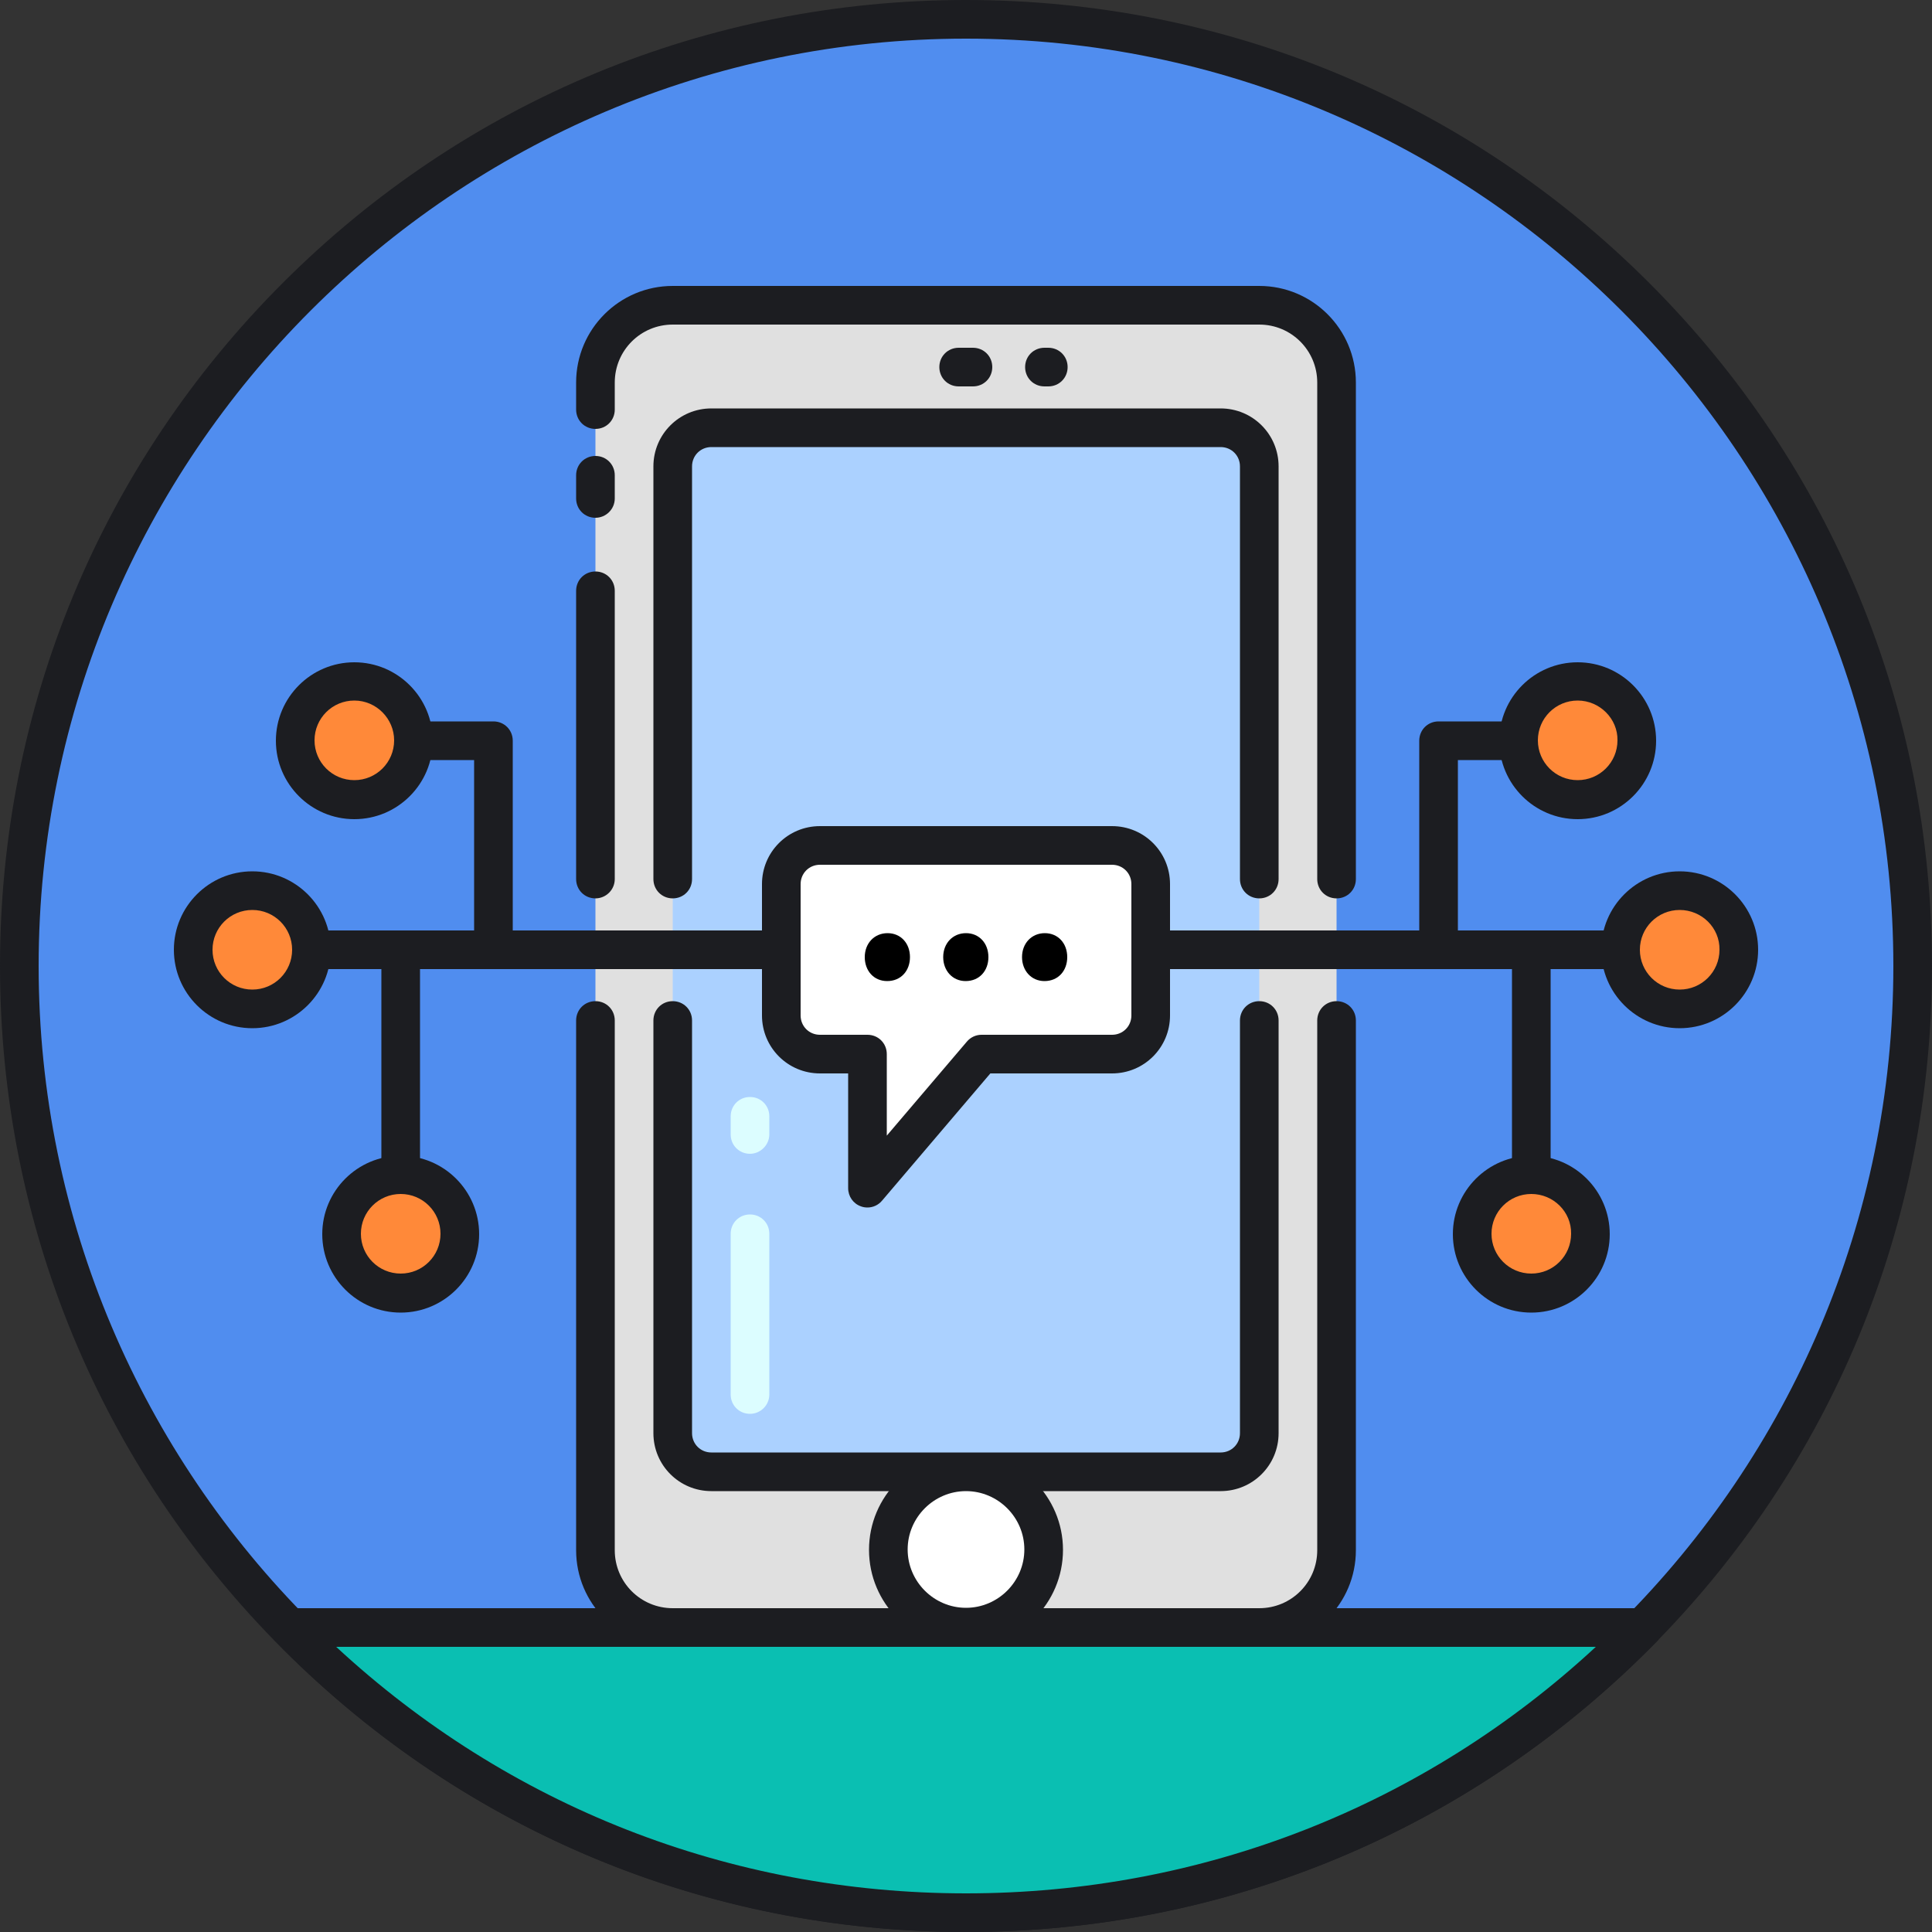 <svg xmlns="http://www.w3.org/2000/svg" viewBox="0 0 1024 1024" version="1.1"><rect x="0" y="0" width="1024" height="1024" fill="#333333" stroke="none"/><path d="M512 512m-501.76 0a501.76 501.76 0 1 0 1003.52 0 501.76 501.76 0 1 0-1003.52 0Z" fill="#508DEF" p-id="9264"></path><path d="M667.443 862.618H356.557c-22.528 0-40.96-18.432-40.96-40.96V202.752c0-22.528 18.432-40.96 40.96-40.96h310.886c22.528 0 40.96 18.432 40.96 40.96v618.906c0 22.528-18.227 40.96-40.96 40.96z" fill="#E0E0E0" p-id="9265"></path><path d="M356.557 759.603V247.194c0-11.264 9.216-20.48 20.48-20.48h269.926c11.264 0 20.48 9.216 20.48 20.48V759.808c0 11.264-9.216 20.48-20.48 20.48H377.037c-11.264-0.205-20.48-9.421-20.48-20.685z" fill="#ABD1FF" p-id="9266"></path><path d="M397.517 611.533c-5.734 0-10.24-4.506-10.24-10.24v-9.626c0-5.734 4.506-10.24 10.24-10.24s10.24 4.506 10.24 10.24v9.626c0 5.53-4.71 10.24-10.24 10.24zM397.517 749.363c-5.734 0-10.24-4.506-10.24-10.24v-85.197c0-5.734 4.506-10.24 10.24-10.24s10.24 4.506 10.24 10.24v85.197c0 5.734-4.71 10.24-10.24 10.24z" fill="#DCFDFF" p-id="9267"></path><path d="M512 1024c-136.806 0-265.421-53.248-362.086-149.914C53.248 777.421 0 648.806 0 512S53.248 246.579 149.914 149.914C246.579 53.248 375.194 0 512 0s265.421 53.248 362.086 149.914C970.752 246.579 1024 375.194 1024 512s-53.248 265.421-149.914 362.086C777.421 970.752 648.806 1024 512 1024z m0-1003.52C241.05 20.48 20.48 241.05 20.48 512s220.57 491.52 491.52 491.52 491.52-220.57 491.52-491.52S782.95 20.48 512 20.48z" fill="#1C1D21" p-id="9268"></path><path d="M667.443 872.858H356.557c-28.262 0-51.2-22.938-51.2-51.2V540.877c0-5.734 4.506-10.24 10.24-10.24s10.24 4.506 10.24 10.24v280.781c0 16.998 13.722 30.72 30.72 30.72h310.886c16.998 0 30.72-13.722 30.72-30.72V540.877c0-5.734 4.506-10.24 10.24-10.24s10.24 4.506 10.24 10.24v280.781c0 28.262-22.938 51.2-51.2 51.2zM708.403 476.16c-5.734 0-10.24-4.506-10.24-10.24V202.752c0-16.998-13.722-30.72-30.72-30.72H356.557c-16.998 0-30.72 13.722-30.72 30.72v14.336c0 5.734-4.506 10.24-10.24 10.24s-10.24-4.506-10.24-10.24v-14.336c0-28.262 22.938-51.2 51.2-51.2h310.886c28.262 0 51.2 22.938 51.2 51.2v263.168c0 5.734-4.506 10.24-10.24 10.24zM315.597 274.432c-5.734 0-10.24-4.506-10.24-10.24v-12.288c0-5.734 4.506-10.24 10.24-10.24s10.24 4.506 10.24 10.24v12.288c0 5.734-4.71 10.24-10.24 10.24zM315.597 476.16c-5.734 0-10.24-4.506-10.24-10.24v-152.781c0-5.734 4.506-10.24 10.24-10.24s10.24 4.506 10.24 10.24v152.781c0 5.734-4.71 10.24-10.24 10.24z" fill="#1C1D21" p-id="9269"></path><path d="M646.963 790.323H377.037c-16.998 0-30.72-13.722-30.72-30.72V540.877c0-5.734 4.506-10.24 10.24-10.24s10.24 4.506 10.24 10.24v218.726c0 5.734 4.506 10.24 10.24 10.24h269.926c5.734 0 10.24-4.506 10.24-10.24V540.877c0-5.734 4.506-10.24 10.24-10.24s10.24 4.506 10.24 10.24v218.726c0 16.998-13.722 30.72-30.72 30.72zM667.443 476.16c-5.734 0-10.24-4.506-10.24-10.24V247.194c0-5.734-4.506-10.24-10.24-10.24H377.037c-5.734 0-10.24 4.506-10.24 10.24v218.726c0 5.734-4.506 10.24-10.24 10.24s-10.24-4.506-10.24-10.24V247.194c0-16.998 13.722-30.72 30.72-30.72h269.926c16.998 0 30.72 13.722 30.72 30.72v218.726c0 5.734-4.506 10.24-10.24 10.24z" fill="#1C1D21" p-id="9270"></path><path d="M512 1013.76c140.698 0 267.878-57.958 359.014-151.142H152.986C244.122 955.802 371.302 1013.76 512 1013.76z" fill="#0ABFB2" p-id="9271"></path><path d="M512 1024c-139.059 0-269.107-54.886-366.182-154.214-2.867-2.867-3.686-7.373-2.048-11.059s5.325-6.349 9.421-6.349h717.824c4.096 0 7.782 2.458 9.421 6.349 1.638 3.891 0.819 8.192-2.048 11.059-97.28 99.328-227.328 154.214-366.387 154.214zM178.176 872.858c91.136 84.378 208.691 130.662 333.824 130.662s242.688-46.285 333.824-130.662H178.176z" fill="#1C1D21" p-id="9272"></path><path d="M512 821.248m-41.165 0a41.165 41.165 0 1 0 82.33 0 41.165 41.165 0 1 0-82.33 0Z" fill="#FFFFFF" p-id="9273"></path><path d="M512 872.858c-28.467 0-51.405-23.142-51.405-51.405 0-28.467 23.142-51.405 51.405-51.405s51.405 23.142 51.405 51.405-22.938 51.405-51.405 51.405z m0-82.534c-16.998 0-30.925 13.926-30.925 30.925s13.926 30.925 30.925 30.925 30.925-13.926 30.925-30.925-13.926-30.925-30.925-30.925z" fill="#1C1D21" p-id="9274"></path><path d="M133.734 503.398m-31.334 0a31.334 31.334 0 1 0 62.669 0 31.334 31.334 0 1 0-62.669 0Z" fill="#FF8939" p-id="9275"></path><path d="M212.378 653.926m-31.334 0a31.334 31.334 0 1 0 62.669 0 31.334 31.334 0 1 0-62.669 0Z" fill="#FF8939" p-id="9276"></path><path d="M187.802 392.602m-31.334 0a31.334 31.334 0 1 0 62.669 0 31.334 31.334 0 1 0-62.669 0Z" fill="#FF8939" p-id="9277"></path><path d="M133.734 544.973c-22.938 0-41.574-18.637-41.574-41.574s18.637-41.574 41.574-41.574c22.938 0 41.574 18.637 41.574 41.574s-18.637 41.574-41.574 41.574z m0-62.669c-11.674 0-21.094 9.421-21.094 21.094 0 11.674 9.421 21.094 21.094 21.094s21.094-9.421 21.094-21.094c0-11.674-9.421-21.094-21.094-21.094zM212.378 695.706c-22.938 0-41.574-18.637-41.574-41.574s18.637-41.574 41.574-41.574c22.938 0 41.574 18.637 41.574 41.574s-18.637 41.574-41.574 41.574z m0-62.874c-11.674 0-21.094 9.421-21.094 21.094 0 11.674 9.421 21.094 21.094 21.094S233.472 665.6 233.472 653.926c0-11.674-9.421-21.094-21.094-21.094zM187.802 434.176c-22.938 0-41.574-18.637-41.574-41.574s18.637-41.574 41.574-41.574c22.938 0 41.574 18.637 41.574 41.574S210.739 434.176 187.802 434.176z m0-62.874c-11.674 0-21.094 9.421-21.094 21.094 0 11.674 9.421 21.094 21.094 21.094s21.094-9.421 21.094-21.094c0-11.469-9.421-21.094-21.094-21.094zM515.686 204.8h-7.578c-5.734 0-10.24-4.506-10.24-10.24s4.506-10.24 10.24-10.24h7.578c5.734 0 10.24 4.506 10.24 10.24s-4.506 10.24-10.24 10.24zM555.622 204.8h-2.048c-5.734 0-10.24-4.506-10.24-10.24s4.506-10.24 10.24-10.24h2.048c5.734 0 10.24 4.506 10.24 10.24s-4.506 10.24-10.24 10.24z" fill="#1C1D21" p-id="9278"></path><path d="M414.106 513.638H165.069c-5.734 0-10.24-4.506-10.24-10.24s4.506-10.24 10.24-10.24h249.037c5.734 0 10.24 4.506 10.24 10.24s-4.506 10.24-10.24 10.24z" fill="#1C1D21" p-id="9279"></path><path d="M261.53 510.976c-5.734 0-10.24-4.506-10.24-10.24v-97.894H219.136c-5.734 0-10.24-4.506-10.24-10.24s4.506-10.24 10.24-10.24h42.394c5.734 0 10.24 4.506 10.24 10.24v108.134c0 5.53-4.71 10.24-10.24 10.24zM212.378 632.832c-5.734 0-10.24-4.506-10.24-10.24v-119.194c0-5.734 4.506-10.24 10.24-10.24s10.24 4.506 10.24 10.24V622.592c0 5.734-4.71 10.24-10.24 10.24z" fill="#1C1D21" p-id="9280"></path><path d="M890.266 503.398m-31.334 0a31.334 31.334 0 1 0 62.669 0 31.334 31.334 0 1 0-62.669 0Z" fill="#FF8939" p-id="9281"></path><path d="M811.622 653.926m-31.334 0a31.334 31.334 0 1 0 62.669 0 31.334 31.334 0 1 0-62.669 0Z" fill="#FF8939" p-id="9282"></path><path d="M836.198 392.602m-31.334 0a31.334 31.334 0 1 0 62.669 0 31.334 31.334 0 1 0-62.669 0Z" fill="#FF8939" p-id="9283"></path><path d="M890.266 544.973c-22.938 0-41.574-18.637-41.574-41.574s18.637-41.574 41.574-41.574 41.574 18.637 41.574 41.574-18.637 41.574-41.574 41.574z m0-62.669c-11.674 0-21.094 9.421-21.094 21.094 0 11.674 9.421 21.094 21.094 21.094s21.094-9.421 21.094-21.094c0.205-11.674-9.421-21.094-21.094-21.094zM811.622 695.706c-22.938 0-41.574-18.637-41.574-41.574s18.637-41.574 41.574-41.574c22.938 0 41.574 18.637 41.574 41.574s-18.637 41.574-41.574 41.574z m0-62.874c-11.674 0-21.094 9.421-21.094 21.094 0 11.674 9.421 21.094 21.094 21.094s21.094-9.421 21.094-21.094c0.205-11.674-9.421-21.094-21.094-21.094zM836.198 434.176c-22.938 0-41.574-18.637-41.574-41.574s18.637-41.574 41.574-41.574c22.938 0 41.574 18.637 41.574 41.574s-18.637 41.574-41.574 41.574z m0-62.874c-11.674 0-21.094 9.421-21.094 21.094 0 11.674 9.421 21.094 21.094 21.094s21.094-9.421 21.094-21.094c0.205-11.469-9.421-21.094-21.094-21.094z" fill="#1C1D21" p-id="9284"></path><path d="M858.931 513.638H609.894c-5.734 0-10.24-4.506-10.24-10.24s4.506-10.24 10.24-10.24h249.037c5.734 0 10.24 4.506 10.24 10.24s-4.506 10.24-10.24 10.24z" fill="#1C1D21" p-id="9285"></path><path d="M762.47 510.976c-5.734 0-10.24-4.506-10.24-10.24v-108.134c0-5.734 4.506-10.24 10.24-10.24H804.864c5.734 0 10.24 4.506 10.24 10.24s-4.506 10.24-10.24 10.24h-32.154v97.894c0 5.53-4.506 10.24-10.24 10.24zM811.622 632.832c-5.734 0-10.24-4.506-10.24-10.24v-119.194c0-5.734 4.506-10.24 10.24-10.24s10.24 4.506 10.24 10.24V622.592c0 5.734-4.506 10.24-10.24 10.24z" fill="#1C1D21" p-id="9286"></path><path d="M589.414 448.102h-154.829c-11.264 0-20.48 9.216-20.48 20.48v69.632c0 11.264 9.216 20.48 20.48 20.48h25.19v71.066l60.416-71.066h69.222c11.264 0 20.48-9.216 20.48-20.48v-69.632c0-11.264-9.216-20.48-20.48-20.48z" fill="#FFFFFF" p-id="9287"></path><path d="M459.776 640c-1.229 0-2.458-0.205-3.482-0.614-4.096-1.434-6.758-5.325-6.758-9.626v-60.826h-14.95c-16.998 0-30.72-13.722-30.72-30.72v-69.632c0-16.998 13.722-30.72 30.72-30.72h154.829c16.998 0 30.72 13.722 30.72 30.72v69.632c0 16.998-13.722 30.72-30.72 30.72h-64.512l-57.344 67.379c-2.048 2.458-4.915 3.686-7.782 3.686z m-25.19-181.658c-5.734 0-10.24 4.506-10.24 10.24v69.632c0 5.734 4.506 10.24 10.24 10.24h25.19c5.734 0 10.24 4.506 10.24 10.24v43.213l42.394-49.766c1.843-2.253 4.71-3.686 7.782-3.686h69.222c5.734 0 10.24-4.506 10.24-10.24v-69.632c0-5.734-4.506-10.24-10.24-10.24h-154.829z" fill="#1C1D21" p-id="9288"></path><path d="M458.342 507.29c0-7.373 5.12-12.698 12.083-12.698 6.963 0 11.878 5.325 11.878 12.698 0 7.168-4.71 12.698-12.083 12.698-7.168 0-11.878-5.53-11.878-12.698zM499.917 507.29c0-7.373 5.12-12.698 12.083-12.698 6.963 0 11.878 5.325 11.878 12.698 0 7.168-4.71 12.698-12.083 12.698-6.963 0-11.878-5.53-11.878-12.698zM541.696 507.29c0-7.373 5.12-12.698 12.083-12.698 6.963 0 11.878 5.325 11.878 12.698 0 7.168-4.71 12.698-12.083 12.698-6.963 0-11.878-5.53-11.878-12.698z" p-id="9289"></path></svg>